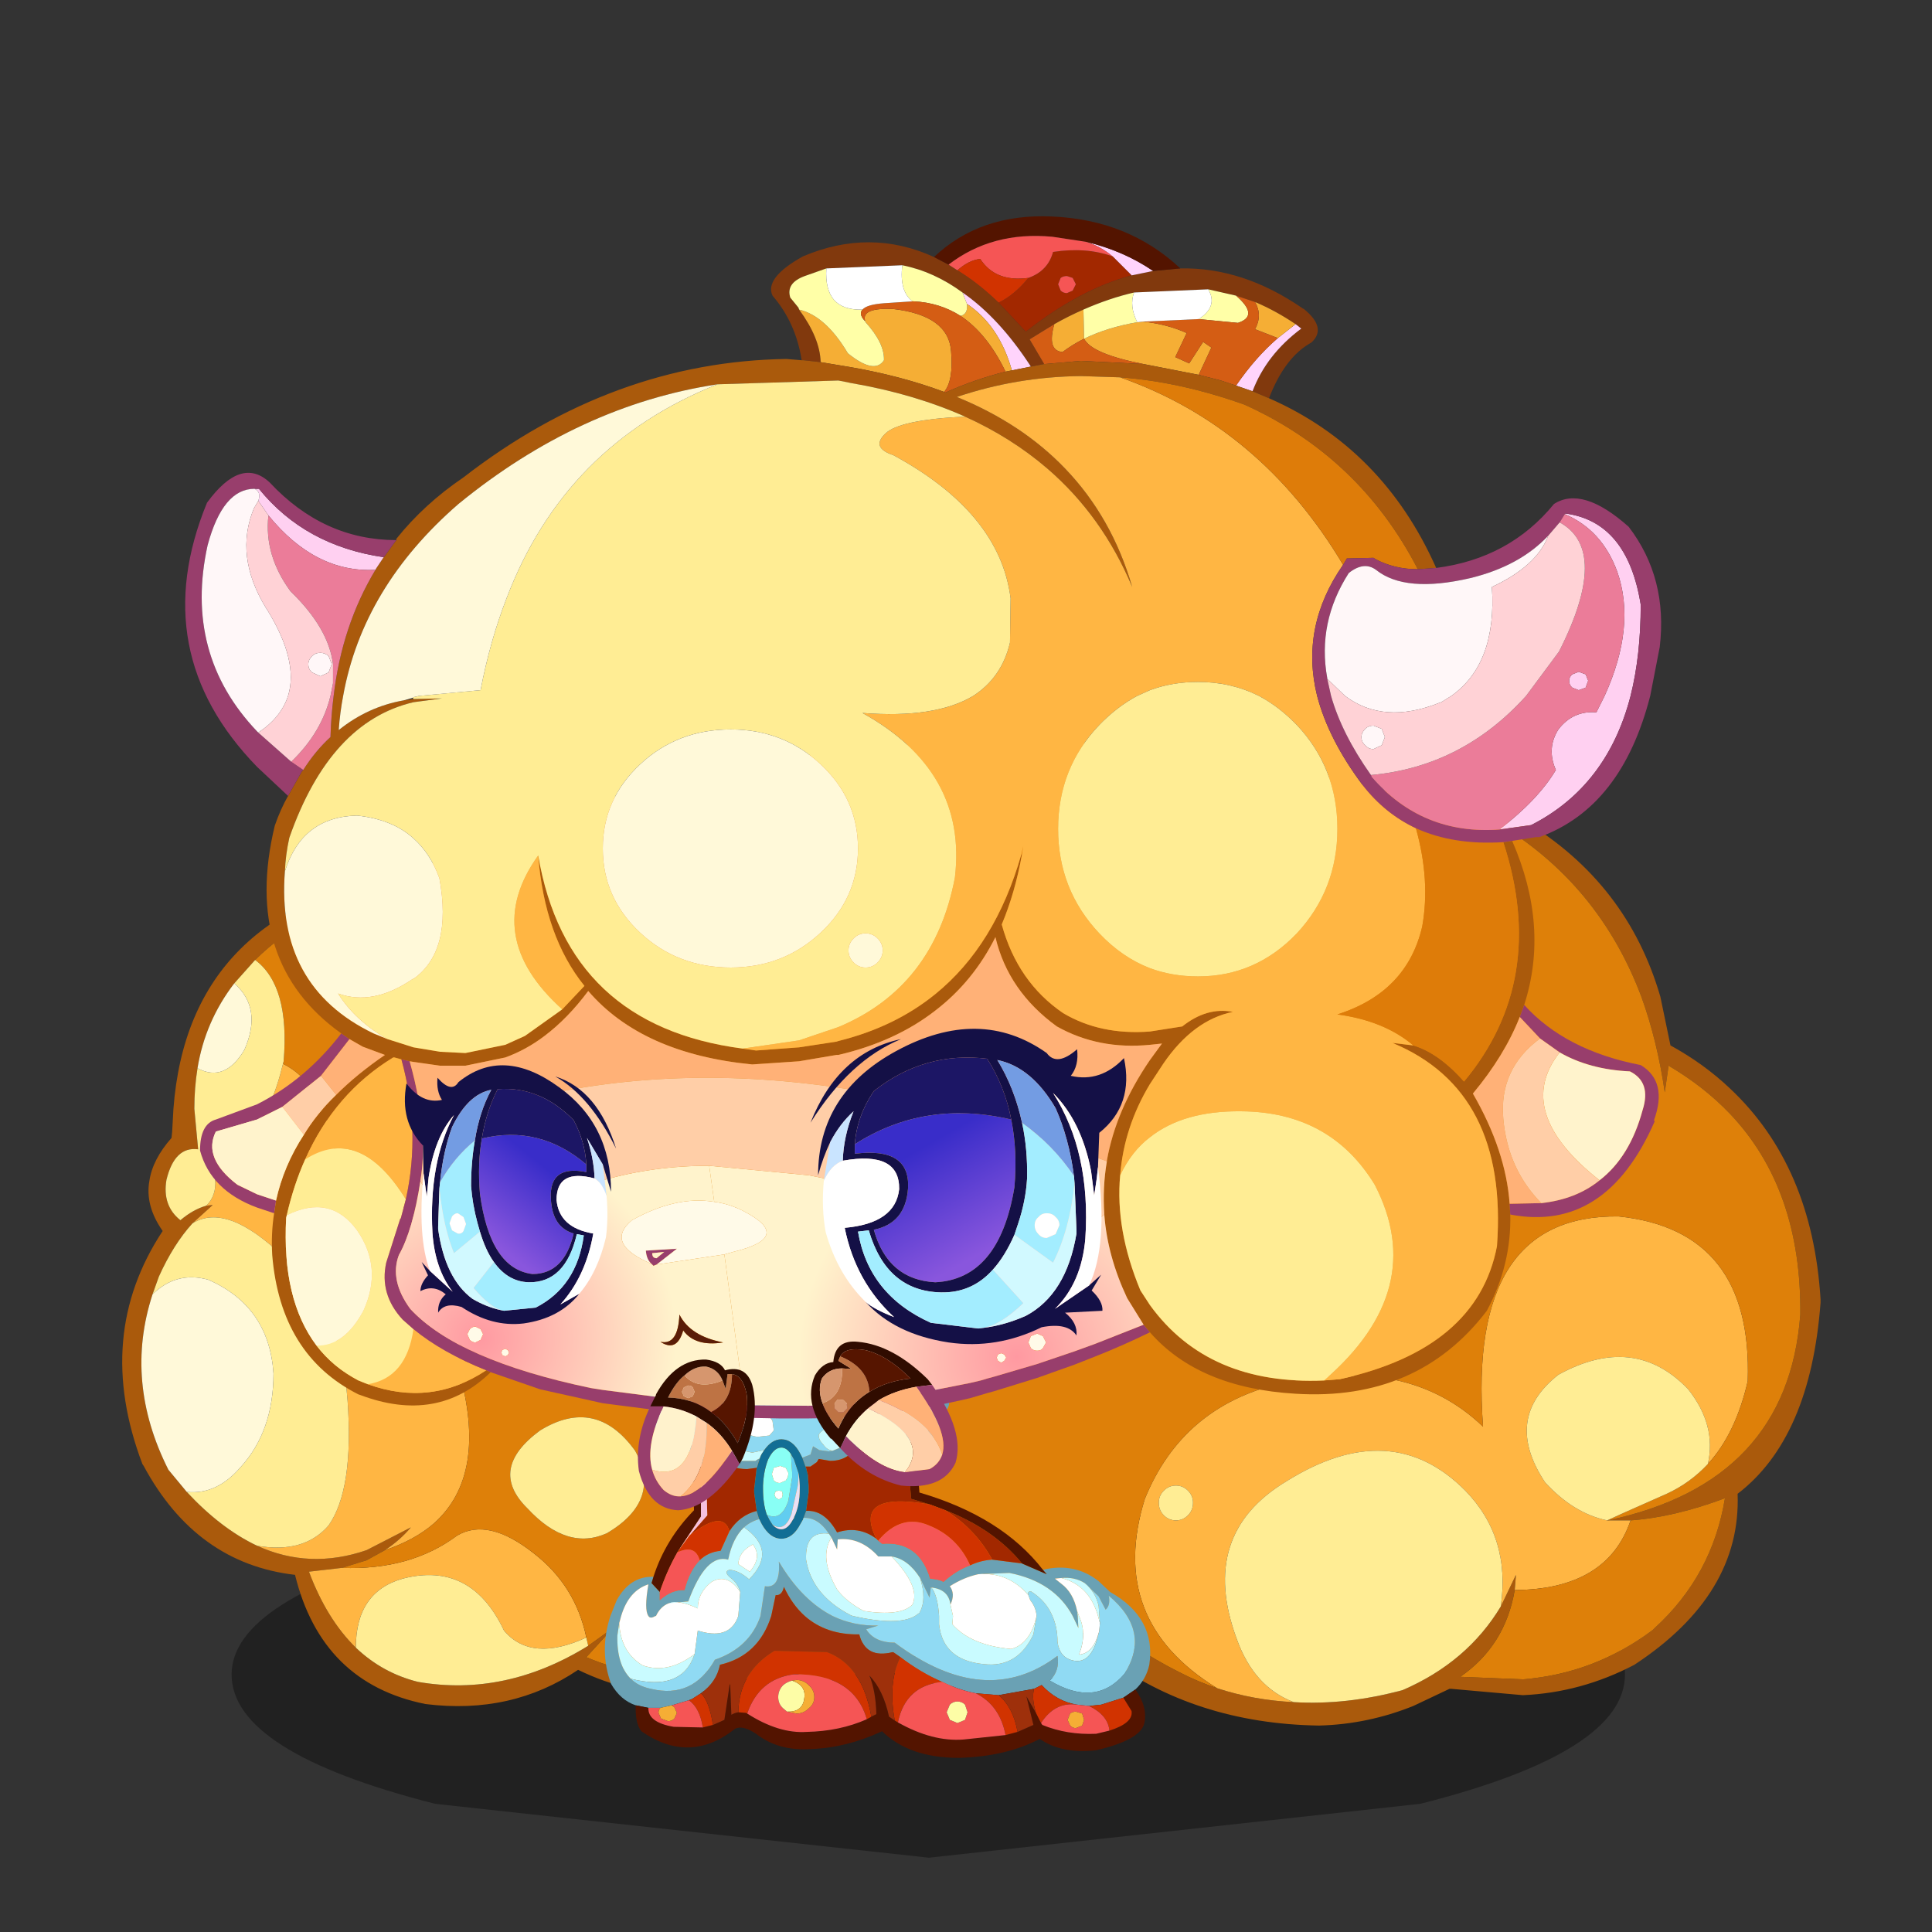 <svg xmlns:ffdec="https://www.free-decompiler.com/flash" xmlns:xlink="http://www.w3.org/1999/xlink" ffdec:objectType="frame" height="90" width="90" xmlns="http://www.w3.org/2000/svg"><rect width="100%" height="100%" fill="#333333" stroke="none"/><use ffdec:characterId="15" height="134.6" transform="translate(5.69 7.135) scale(.59)" width="134.1" xlink:href="#a"/><defs><g id="a" transform="translate(-9.65 -12.1)"><use ffdec:characterId="1" height="8.45" transform="matrix(1.879 0 0 3.404 18.292 117.92)" width="58.55" xlink:href="#b"/><use ffdec:characterId="3" height="77.7" transform="translate(9.65 58.55)" width="134.1" xlink:href="#c"/><use ffdec:characterId="5" height="30.15" transform="translate(47.75 108.65)" width="43.05" xlink:href="#d"/><use ffdec:characterId="10" height="94.9" transform="translate(14.65 17.1)" width="116.5" xlink:href="#e"/><use ffdec:characterId="12" height="11.9" transform="translate(50.35 107.35)" width="9.25" xlink:href="#f"/><use ffdec:characterId="14" height="11.4" transform="translate(64.05 105.95)" width="11.55" xlink:href="#g"/></g><g id="n" fill-rule="evenodd"><path d="M117.3 61.5q14.2-3 15.2-16.25.1-9.9-5.55-15.85-2.05-2.15-4.85-3.8l-.3 2.1q-.6-4.1-1.85-7.55-3.35-8.9-11.35-13.7l2.15-.15q8.1 4.9 10.7 13.85l.8 3.85q2.65 1.45 4.7 3.4 6.5 6.1 7.15 16.65v.25q-.8 10.7-6.55 15.1.3 7.95-8.15 13.5-4.2 2.2-8.8 2.4l-5.65-.5h-.15l-2.85 1.35q-3.6 1.45-7.45 1.55-9.8-.15-16.9-5.45l-.05-.05q-8.5 4.65-18.25.75-4.05 2.4-7.4-.2-7.75 4.5-15.9.55-5.25 3.55-12.05 2.7-8.2-1.65-10.3-10.2-7.8-.9-11.95-8.6l-.1-.15q-3.85-10.15 1.6-18.4-1.4-2-1.05-3.95.25-1.7 1.75-3.4l.05-.5.1-1.8q1.2-15.9 18.75-18.65l-.35.25q-7.8 2.55-11.95 6.65L8.85 19.1q-2.3 3-2.9 6.7-.25 1.55-.25 3.2l.3 3.2q-1.85-.25-2.5 2.4-.35 2.05 1.1 3.2 1-.85 2.05-1.15l.5-.05-1.6 1.45q-1.5 1.65-2.65 4.2l-.5 1.4Q.15 50.55 3.65 57.5l1.45 1.75q2.7 2.9 5.55 4.25 4.15 1.9 8.65.35l3.5-1.8q-.9 1.05-2.05 1.8l-1.45.8-1.95.6-2.6.3q1.4 3.75 3.7 6 2.1 2 4.9 2.7 6.9 1.2 13.45-2.85l1.95-1.4-2.1 2.3q7.8 3.35 16.45-1.5l-.4.85 5.65.15-.3-.75 2.2.5q10.8 3.65 17.05-2.35 2.3 2.35 6.2 4.3 1.45.75 2.95 1.25 2.9.95 6.05 1.1 4.15.25 8.6-.95 5.1-2.2 7.75-6.6l1.2-2.5-.1 1.2q-.75 4.4-4.3 6.85l4.95.2q5.65-.45 10.25-3.9L121 70q4.55-4.15 5.55-10.25-4 1.5-7.45 1.75h-1.8" fill="#aa5a0c"/><path d="M12.7 25.45q4.1 2.05 4.4 10.05v.05q11.25.6 9.4 13.8l.05.2q2.4 8.35-1.95 12.2-1.5 1.3-3.85 2.1 1.15-.75 2.05-1.8l-3.5 1.8q-4.5 1.55-8.65-.35 3.7.65 5.65-1.6 2-2.85 1.5-9.85-.5-7.05-5.05-11.35-4.5-4.35-7.2-2.65l1.6-1.45-.5.05q.8-.8.7-2.05-.15-1.25-.85-2.1 4.45.2 6.2-7.05m4.65 39.8q5.4.2 9.1-2.55 2.45-1.45 6.05 1.4 3.3 2.55 4.15 6.65-4.35 2-6.5-.55-2.6-5.5-8-4.1-3.7 1.05-3.7 5.45-2.3-2.25-3.7-6l2.6-.3m69.1 9.5q-8.7-5.35-5.7-14.95 2.95-7.25 10.65-9.1 10.1-2.3 16.05 3.4-1.25-16.75 10.7-16.6 10.6 1.1 10.2 13-.95 4.15-3.15 6.55.7-3.05-1.55-5.9Q119.4 46.7 113.4 50q-4.4 3.45-1.05 8.5 2.25 2.45 4.9 3h1.85q-1.85 5.45-9.15 5.5l.1-1.2-1.2 2.5q.8-5.45-2.8-9.15-5.85-5.9-14.1-.75-7 4.2-3.95 12.45 1.35 3.8 4.5 5-3.15-.15-6.05-1.1m-3.25-16q-.55 0-.95.4-.4.4-.4.95 0 .6.4 1t.95.4q.55 0 .95-.4.4-.4.4-1 0-.55-.4-.95-.4-.4-.95-.4" fill="#ffb643"/><path d="M108.6 6.45q8 4.8 11.35 13.7 1.25 3.45 1.85 7.55l.3-2.1q2.8 1.65 4.85 3.8 5.65 5.95 5.55 15.85-1 13.25-15.2 16.25h-.05q.4-.2 4.7-2.1 1.85-.85 3.25-2.35 2.2-2.4 3.15-6.55.4-11.9-10.2-13-11.95-.15-10.7 16.6-5.95-5.7-16.05-3.4-7.7 1.85-10.65 9.1-3 9.6 5.7 14.95-1.5-.5-2.95-1.25-3.9-1.95-6.2-4.3-6.25 6-17.05 2.35l-2.2-.5.3.75-5.65-.15.4-.85q-8.65 4.85-16.45 1.5l2.1-2.3-1.95 1.4-.15-.65q-.85-4.1-4.15-6.65-3.6-2.85-6.05-1.4-3.7 2.75-9.1 2.55l1.95-.6 1.45-.8q2.35-.8 3.85-2.1 4.35-3.85 1.95-12.2l-.05-.2q1.85-13.2-9.4-13.8v-.05q-.3-8-4.4-10.05l.05-.2q.5-5.95-2.25-8 4.15-4.1 11.95-6.65l.35-.25q40.8-18.55 85.8-3.9m10.5 55.05q3.45-.25 7.45-1.75-1 6.1-5.55 10.25l-.15.15q-4.6 3.45-10.25 3.9l-4.95-.2q3.55-2.45 4.3-6.85 7.3-.05 9.15-5.5M32 60.55q3.15 3.4 6.3 1.95 4.35-2.6 2.2-6.5-3.1-4.3-7.5-1.6-4.15 3.05-1 6.15" fill="#de8009"/><path d="M10.5 17.25q2.75 2.05 2.25 8l-.05.2q-1.75 7.25-6.2 7.05.7.85.85 2.1.1 1.25-.7 2.05-1.05.3-2.05 1.15-1.45-1.15-1.1-3.2.65-2.65 2.5-2.4L5.7 29q0-1.65.25-3.2 2.15 1.15 3.7-1.45 1.45-3.3-.8-5.25l1.65-1.85m26.15 53.5.15.65q-6.55 4.05-13.45 2.85-2.8-.7-4.9-2.7 0-4.4 3.7-5.45 5.4-1.4 8 4.1 2.15 2.55 6.5.55m88.55-13.7q-1.4 1.5-3.25 2.35-4.3 1.9-4.7 2.1-2.65-.55-4.9-3-3.35-5.05 1.05-8.5 6-3.3 10.25 1.15 2.25 2.85 1.55 5.9M108.85 68.3q-2.65 4.4-7.75 6.6-4.45 1.2-8.6.95-3.15-1.2-4.5-5-3.05-8.25 3.95-12.45 8.25-5.15 14.1.75 3.6 3.7 2.8 9.15M83.2 58.75q.55 0 .95.4.4.4.4.95 0 .6-.4 1t-.95.4q-.55 0-.95-.4-.4-.4-.4-1 0-.55.4-.95.4-.4.95-.4m-78.1.5q2.35.25 4.25-1.95 2.6-2.85 2.6-7.4-.35-5.3-5.15-7.4-2.5-.7-4.4 1.15l.5-1.4q1.15-2.55 2.65-4.2 2.7-1.7 7.2 2.65Q17.3 45 17.8 52.05q.5 7-1.5 9.85-1.95 2.25-5.65 1.6-2.85-1.35-5.55-4.25m26.9 1.3q-3.15-3.1 1-6.15 4.4-2.7 7.5 1.6 2.15 3.9-2.2 6.5-3.15 1.45-6.3-1.95" fill="#ffed94"/><path d="M8.85 19.1q2.25 1.95.8 5.25-1.55 2.6-3.7 1.45.6-3.7 2.9-6.7M2.4 43.65q1.9-1.85 4.4-1.15 4.8 2.1 5.15 7.4 0 4.55-2.6 7.4-1.9 2.2-4.25 1.95L3.65 57.5Q.15 50.55 2.4 43.65" fill="#fff9d9"/></g><g id="o" fill-rule="evenodd"><path d="M5.05 17.95q-.65.25-1 1H4q-.4.25-.55 0-.35-.5 0-2.5-1.55.5-2.15 2.5l-.15.55-.15 1q-.05 2.3 1.05 3.4.6.6 1.6.8 3.3.8 5.05-2.3 2.75-.95 3.6-3.45l.35-2.35q1.25.2 1.1-1.95 1.8 3.05 4.25 4.3 1.65.8 3.6.75l-.95.3q.65 1.05 2.25 1.05 7.15 5.35 12.85 1.05.2 1.15-.6 1.95 3.6 2.15 5.9-.55 2.1-3.35-1.25-6.15.15.75-.25 1.1L39 17.4l-1.1-1.05q-.8-.5-1.85-.4l-.5.05.5.4q.95.7 1.25 2.15l.05.4.05.95-.45-.95q-1.45-2.7-5-3.4l-2.45.1q-1.15.25-2.25.95.45.6.05 1.45-.15-1.2-1.5-1.35h-.05l-.1.8-.75-1.55q-.95-1.5-2.25-1.7H21.6q-1.4-1.55-3.2-1.35l-.05.8-.45-.95-.2-.3q-.85-1.3-2-1.25l.2-.55q1.45-.1 2.45 1.7 1.7-.55 3.1.5l.15.15.3.25Q24.8 13 25.7 16q.7.05 1.05.25 1-.9 2.1-1.3.85-.4 1.75-.45l2.35.3.1.05 1.85.8-.3-.35q2.5-.6 4.4.9l.9.85q3.65 2.05 3.1 5.75-.25 1.15-1.1 1.95l-.95.65-1.75.55-.95.1-.95-.1q-1.6-.25-2.8-1.55l-.6.3-2.8.5-1.8-.15q-1.3-.25-2.65-.9-1.65-.7-3.3-1.95l-.5-.35-.1-.05q-2.15.55-2.65-1.4-2.6.05-4.3-1.45-1-.9-1.65-2.3-.15.7-.65.65l-.35 1.65q-1 3.15-4.05 3.85-.25 1.35-1.5 2.25l-.7.45-.25.1-1.35.4-.9.2h-.95l-1-.2q-1.2-.4-1.95-1.7-.95-2.6-.05-5.35l.5-1.25q1.05-1.9 2.9-1.85l-.15.5.65.7v.65q.95-.85 1.95-.8.4-1.55 1.2-2.35.65-.65 1.65-.75l.7-1.55q.8-1.25 2.15-1.6l.2.65q-.7.2-1.2.65-.9.85-1.25 2.55Q8 14 6.6 17.8l-1.55.15M23.85.35l.85.05.4.1 1.55.5.15.1.35.35.05.65q0 .7-1.05 1.15.35.45.25.95l-.55.8-1.3.25-.75-.05-.75-.15-.3-.2-.1-.05q.1.6-.25.8l-1.1.3-.9-.05-.8-.2-.4.65q-.55.4-1.4.4l-.9-.15-.15.25-.5.35h-.4l-.2-.55-.05-.15.65-.25.2-.65.5.3.75.1.3-.05.6-.25.25-.6 1.05.25.5.05q2.1.1 1.85-1l1.75.3q1.2.05 1.5-.3.35-.4.2-.7l-.45-.55q1.05-.3 1.05-.95.05-.6-.7-1.05l-.25-.1L24.2.5l-.35-.15M5.9.3l-.25.05-1.1.75-.05.1q-.4.6-.4 1.25l.25 1.05.95.45-.25.7q0 .5.55.75l.8.2.55-.15.6.75q.45.4.85.4.6 0 1.2-.8.4.85 1.2.9h1.1q.2-.15.35-.2l-.2.65-.05.1-.75.1q-1.4 0-1.7-.8-.85.55-1.25.55H8l-.4-.15-.3-.2-.35-.3-.1-.15-.1-.35H6.3l-.7-.05-.6-.35q-.35-.25-.35-.65l.1-.55q-.7-.1-1-.5-.3-.5-.3-1.7 0-.6.35-1.05.4-.5 1.3-.75L5.9.3" fill="#6aa1b4"/><path d="m1.15 19.5.15-.55q.6-2 2.15-2.5-.35 2 0 2.5.15.25.55 0h.05q.35-.75 1-1 .8-.3 2.3.4 0-1.25 1.1-2.1 1.25-.7 2.25.8l-.15 1.9-.1.25q-.75 1.65-3.1.9l-.25 1.85q-2.1 1.6-4.1.9-1.75-1.05-1.85-3.35m16.75-6.75.45.95.05-.8q1.8-.2 3.2 1.35h1.05q2.3 2.4 1.65 3.8-.95.95-3.85.5-1.4-.75-2.1-1.7-1.45-2.5-.45-4.1m9.4 5.3q.4-.85-.05-1.45 1.1-.7 2.25-.95 2.35-.2 3.95 1.65l.15.4q.45.55.5 1.25-.5 2.2-2 2.6h-.05q-3.15-.3-4.6-1.95l.05-.65-.2-.9m10 .5q-.3-1.45-1.25-2.15l-.5-.4.5-.05q2.2.55 2.9 3l.15.55-.05.65-.05.15q-.45 1.6-1.55 1.7.65-1.65 0-3.05l-.15-.4M22.25 1.2l.35-.1h.7q.35.05.6.25l.4.35q0 .4-1.05.4t-1.05-.65l.05-.25m-14.3.35.25-.25.3-.2.3-.05.3.05.2.5-.35.45-.55.15-.35-.05-.15-.25v-.25l.05-.1m2.9 2.1.05-.15.25-.35L12.2 3q.8.05 1.05.55l.1.75-.35.4-.9.1q-.65-.05-.95-.4l-.3-.45v-.3m3.65 4v.1l-.05.25-.15.25-.45.2q-.3 0-.5-.2l-.15-.5.15-.5.5-.15.45.15.2.4M14 9.1l.05.25-.05.25-.25.15-.25-.15-.1-.25.1-.25.25-.05.25.05m-2.55 6.35-.9-.6q.05-1 1.15-1.55.75 1-.25 2.15" fill="#fff"/><path d="m5.05 17.95 1.55-.15Q8 14 9.75 14.5q.35-1.7 1.25-2.55 2.65 1.85.4 4.1-.8-.7-1.55-.75-.5.15.1.65.55.4.75 1.1-1-1.5-2.25-.8-1.1.85-1.1 2.1-1.5-.7-2.3-.4m12.65-5.5.2.3q-1 1.6.45 4.1.7.95 2.1 1.7 2.9.45 3.85-.5.65-1.4-1.65-3.8 1.3.2 2.25 1.7.55 1.7-.05 2.75l-.35.25q-1.4.8-4.9 0l-.15-.05q-3.1-1.6-3.55-4.4-.1-2.3 1.8-2.05m8.1 4.25q1.35.15 1.5 1.35l.2.9-.05.65q1.45 1.65 4.6 1.95h.05q1.5-.4 2-2.6l-.25 1.45q-1.25 2.65-3.9 2.35-3.25-.3-3.55-3.15v-.65q-.1-1.6-.6-2.25m3.7-1.05 2.45-.1q3.55.7 5 3.4l.45.95-.05-.95-.05-.4.15.4q.65 1.4 0 3.05 1.1-.1 1.55-1.7-.5 2.3-1.8 2.2-1.3-.15-1.45-1.55 0-1.1-.4-2-.5-1.2-1.7-1.95-.3 0-.2.3-1.6-1.85-3.95-1.65m6.55.3q1.05-.1 1.85.4.85.7 1.1 1.8l.1 1.35-.15-.55q-.7-2.45-2.9-3m-34 7.95Q.95 22.8 1 20.5l.15-1q.1 2.3 1.85 3.35 2 .7 4.1-.9-1 3-5.05 1.95M16.45.1l6.7.25h.7l.35.15 1.15.5.25.1q.75.45.7 1.05 0 .65-1.05.95l.45.55q.15.3-.2.7-.3.35-1.5.3l-1.75-.3q.25 1.1-1.85 1l-.5-.05-1.05-.25-.25.6-.6.25q-.45-.05-.75-.5-.35-.35-.35-.7 0-.3 1.05-.85-.45 0-.7-.35-.35-.3-.35-.75 0-.85 2.5-1.35l-2-.3q-.95-.4-.95-1m5.8 1.1-.05.25q0 .65 1.05.65t1.05-.4l-.4-.35q-.25-.2-.6-.25h-.7l-.35.1M7.5.2q-.5.15-.8.55l-.3.35-.15.55q-.1.55.15 1 .25.45.7.45v.05q-.65.3-.65.8-.1.45.25.55h.65l-.15.7.3.45.6.2 1-.2.8-.8q.05.6.55.95l1.2.25.95-.2-.2.3-.1.2-.05.15q-.15.05-.35.2h-1.1q-.8-.05-1.2-.9-.6.8-1.2.8-.4 0-.85-.4l-.6-.75-.55.15-.8-.2q-.55-.25-.55-.75l.25-.7-.95-.45-.25-1.05q0-.65.4-1.25l.05-.1 1.1-.75L5.9.3 7.5.2m3.95 15.25q1-1.15.25-2.15-1.1.55-1.15 1.55l.9.6" fill="#c9fbff"/><path d="m7.5.2 5.95-.2 2.95.05.05.05q0 .6.95 1l2 .3q-2.5.5-2.5 1.35 0 .45.35.75.25.35.7.35-1.05.55-1.05.85 0 .35.35.7.3.45.75.5l-.3.05-.75-.1-.5-.3-.2.65-.65.25-.15-.3Q14.85 5 13.95 5q-.75 0-1.35.85l-.95.2-1.2-.25q-.5-.35-.55-.95l-.8.8-1 .2-.6-.2-.3-.45.15-.7H6.7q-.35-.1-.25-.55 0-.5.65-.8V3.1q-.45 0-.7-.45-.25-.45-.15-1l.15-.55.3-.35q.3-.4.8-.55m.45 1.35-.05.1v.25l.15.25.35.05.55-.15.35-.45-.2-.5-.3-.05-.3.05-.3.2-.25.25m2.9 2.1v.3l.3.45q.3.35.95.4l.9-.1.35-.4-.1-.75Q13 3.05 12.2 3l-1.05.15-.25.35-.05.15" fill="#8ed9f2"/><path d="M12 10.65q-1.35.35-2.15 1.6-.5-1.75-3.15.35L8.1 11 8 7.1h.3q.4 0 1.25-.55.3.8 1.7.8l.75-.1-.2 1.7v.25l.2 1.45m20.95 4.15-2.35-.3q-1.35-2.45-3.7-3.9 3.85 1.5 6.05 4.2m-11.5-1.95q-1.4-1.05-3.1-.5-1-1.8-2.45-1.7l.2-1.45v-.55L16.05 8v-.15l-.05-.2-.1-.4-.05-.1h.4l.5-.35.15-.25.9.15q.85 0 1.4-.4l.4-.65.8.2.9.05 1.1-.3q.35-.2.25-.8l.1.05.3.2.75.15.4 4.5 1.5.45q-6.15-1.1-4.25 2.7" fill="#a22800"/><path d="m4.35 17.05-.65-.7.15-.5q.95-2.95 3.2-5.25l-.1-4.15.35.3.3.2v4.15l-1.85 2.8q-.85 1.5-1.4 3.15M2.45 26l1 .2q-.05 1.15 2 1.5l2.3.05.8-.2.9-.4.45-3 .1 2.6q.25-.15.55-.2l.6.05.1.05q2.5 1.6 4.7 1.45 2.6-.05 4.75-1l.35-.2.4-.2q-.05-1.85-.55-3.05 1.1 1.15 1.55 3.25l.45.3.25.15q2.75 1.55 5.2 1.35l3.3-.35.95-.25 1.25-.55-.55-2.25.75 1.3.4.8.1.15q1.95.8 4.25.7l1.05-.25q1.9-.6 1.75-1.55l-.65-1.05.95-.65q1 1.4.7 2.7-.35 1.3-3.8 2.1-2.75.3-4.45-.9-2.65 1.4-6.4 1.5-3.9 0-6.05-2.1-2.8 1.3-5.55 1.4-2.6.2-4.4-1.2-1.05-.7-1.65-.4-3.6 2.85-7.4.2-.5-.6-.45-2.05M34.6 15.3l.3.35-1.85-.8-.1-.05q-2.2-2.7-6.05-4.2l-1.2-.45-1.5-.45-.4-4.5.75.05.3 3.95q6.5 1.9 9.75 6.1" fill="#531400"/><path d="m14.5 7.65-.2-.4-.45-.15-.5.15-.15.5.15.5q.2.2.5.2l.45-.2.15-.25.05-.25v-.1m.2-1.5.1 1.5V8l-.3 1.85q-.55 1.65-1.7 1.1-.3-.85-.3-2.05v-.25q.05-1.15.4-2.05.45-.95 1.05-.95.4 0 .75.5M14 9.1l-.25-.05-.25.05-.1.25.1.25.25.15.25-.15.05-.25L14 9.1" fill="#89fff5"/><path d="M12.8 10.95q1.15.55 1.7-1.1L14.8 8v-.35l-.1-1.5.25.45.35 1.05V8l-.05.65-.5 2.25-.2.45q-.5.9-1.3.4l-.25-.4-.1-.2-.1-.2" fill="#61cdf0"/><path d="m12.2 11.3-.2-.65-.2-1.45v-.25l.2-1.7.05-.1.2-.65.05-.15.1-.2.2-.3Q13.2 5 13.95 5q.9 0 1.5 1.15l.15.3.05.15.2.55.05.1.1.4.05.2V8l.05.65v.55l-.2 1.45-.2.55-.05.15-.2.35q-.6 1.15-1.5 1.15T12.4 11.7l-.2-.4m.6-.35.1.2.1.2.25.4q.35.35.7.35.5 0 .9-.75l.1-.15v-.05q.45-.9.45-2.25v-.25L15.35 8l-.05-.35-.35-1.05-.25-.45q-.35-.5-.75-.5-.6 0-1.05.95-.35.9-.4 2.05v.25q0 1.2.3 2.05" fill="#126e95"/><path d="M13.25 11.75q.8.5 1.3-.4l.2-.45.5-2.25.05-.65v-.35l.05.35.05.65v.25q0 1.35-.45 2.25v.05l-.1.15q-.4.75-.9.75-.35 0-.7-.35" fill="#e9dff4"/><path d="M11 11.95q.5-.45 1.2-.65l.2.4q.65 1.15 1.55 1.15t1.5-1.15l.2-.35.05-.15q1.15-.05 2 1.25-1.9-.25-1.8 2.05.45 2.8 3.55 4.4l.15.05q3.5.8 4.9 0l.35-.25q.6-1.05.05-2.75l.75 1.55.1-.8h.05q.5.65.6 2.25v.65q.3 2.85 3.55 3.15 2.65.3 3.9-2.35l.25-1.45q-.05-.7-.5-1.25l-.15-.4q-.1-.3.2-.3 1.2.75 1.7 1.95.4.9.4 2 .15 1.4 1.45 1.55 1.3.1 1.8-2.2l.05-.15.05-.65-.1-1.35q-.25-1.1-1.1-1.8L39 17.4l.55 1.05q.4-.35.25-1.1 3.35 2.8 1.25 6.15-2.3 2.7-5.9.55.8-.8.6-1.95-5.7 4.3-12.85-1.05-1.6 0-2.25-1.05l.95-.3q-1.95.05-3.6-.75-2.45-1.25-4.25-4.3.15 2.15-1.1 1.95l-.35 2.35q-.85 2.5-3.6 3.45-1.75 3.1-5.05 2.3-1-.2-1.6-.8 4.05 1.05 5.05-1.95l.25-1.85q2.35.75 3.1-.9l.1-.25.15-1.9q-.2-.7-.75-1.1-.6-.5-.1-.65.75.05 1.55.75 2.25-2.25-.4-4.1" fill="#90daf3"/><path d="m8 7.1.1 3.9-1.4 1.6-.95 1.3 1.85-2.8V6.95l.4.15" fill="#f5c0df"/><path d="m9.85 12.25-.7 1.55q-1 .1-1.65.75-.35-1.25-1.7-.65h-.05l.95-1.3q2.65-2.1 3.15-.35M6.65 25.6l.25-.1.7-.45q.65.6.95 2.5l-.8.2q-.25-1.55-1.1-2.15m16.7-3.4q1.65 1.25 3.3 1.95-2.9.3-3.5 3.2l-.25-.15q-.55-3 .45-5m5.95 2.85 1.8.15q1.15.95 1.5 2.9l-.95.25q-.45-2.35-2.35-3.3m4.6-.35.6-.3q1.2 1.3 2.8 1.55-1.75-.25-2.85 1.45l-.4-.8q-.35-1.15-.15-1.9m4.35 1.35.95-.1 1.75-.55.65 1.05q.15.95-1.75 1.55-.1-1.2-1.6-1.95M30.6 14.5q-.9.05-1.75.45-1-2.25-3.25-3.15-2.2-.95-4 1.2l-.15-.15q-1.9-3.8 4.25-2.7l1.2.45q2.35 1.45 3.7 3.9m-9.55 12.4-.35.2q-1.05-3.6-5.75-3.55-2.75.35-3.7 3.1l-.1-.05-.6-.05q.05-3.15 2.85-4.85l4.15.1q2.8 1.05 3.5 5.1" fill="#d13300"/><path d="M7.5 14.55q-.8.8-1.2 2.35-1-.05-1.95.8v-.65q.55-1.65 1.4-3.15h.05q1.35-.6 1.7.65M3.45 26.2h.95q-.15.15-.15.4l.2.45.55.2q.3 0 .5-.2l.2-.45-.2-.45-.2-.15 1.35-.4q.85.6 1.1 2.15l-2.3-.05q-2.05-.35-2-1.5m23.2-2.05q1.35.65 2.65.9 1.9.95 2.35 3.3l-3.3.35q-2.45.2-5.2-1.35.6-2.9 3.5-3.2m10.65 1.8.95.1q1.5.75 1.6 1.95l-1.05.25q-2.3.1-4.25-.7l-.1-.15q1.1-1.7 2.85-1.45m-8.45-11q-1.1.4-2.1 1.3-.35-.2-1.05-.25-.9-3-3.8-2.75l-.3-.25q1.8-2.15 4-1.2 2.25.9 3.25 3.15M20.7 27.1q-2.15.95-4.75 1-2.2.15-4.7-1.45.95-2.75 3.7-3.1 4.7-.05 5.75 3.55m6.55-1.15-.25.6.25.6.6.25.6-.25.2-.6-.2-.6q-.25-.25-.6-.25t-.6.25m-12.85.55.75.15q.55 0 .95-.4.45-.35.45-.9t-.45-.95q-.4-.4-.95-.4l-.35.05q-.4.1-.7.35-.4.4-.4.95 0 .55.4.9l.3.25m22.35.15-.2.5.2.45q.2.2.45.2l.5-.2.15-.45-.15-.5-.5-.15q-.25 0-.45.15" fill="#f55555"/><path d="M7.6 25.05q1.25-.9 1.5-2.25 3.05-.7 4.05-3.85l.35-1.65q.5.05.65-.65.65 1.4 1.65 2.3 1.7 1.5 4.3 1.45.5 1.95 2.65 1.4l.1.05.5.35q-1 2-.45 5l-.45-.3q-.45-2.1-1.55-3.25.5 1.2.55 3.05l-.4.2q-.7-4.05-3.5-5.1l-4.15-.1q-2.8 1.7-2.85 4.85-.3.05-.55.2l-.1-2.6-.45 3-.9.4q-.3-1.9-.95-2.5m23.5.15 2.8-.5q-.2.75.15 1.9l-.75-1.3.55 2.25-1.25.55q-.35-1.95-1.5-2.9" fill="#9e300b"/><path d="M27.25 25.95q.25-.25.6-.25t.6.25l.2.6-.2.6-.6.25-.6-.25-.25-.6.25-.6m-12.85.55-.3-.25q-.4-.35-.4-.9t.4-.95q.3-.25.7-.35 1.15.4.95 1.45-.15 1.05-1.35 1" fill="#fdfda6"/><path d="m4.4 26.2.9-.2.2.15.2.45-.2.45q-.2.2-.5.2l-.55-.2-.2-.45q0-.25.15-.4m10.4-2.15.35-.05q.55 0 .95.4.45.4.45.95 0 .55-.45.9-.4.4-.95.4l-.75-.15q1.2.05 1.35-1 .2-1.05-.95-1.45m21.95 2.6q.2-.15.45-.15l.5.15.15.5-.15.45-.5.2q-.25 0-.45-.2l-.2-.45.2-.5" fill="#f5ae35"/></g><g id="e"><use ffdec:characterId="6" height="94.9" width="116.5" xlink:href="#h"/><use ffdec:characterId="8" height="24.9" transform="translate(17.3 64.15)" width="57" xlink:href="#i"/></g><g id="h" fill-rule="evenodd"><path d="M78.55 4.1Q83.5 4 88.2 7.25l.1.05q1.85 1.5.6 2.65-2.1 1.15-3.35 4.4l-1.3-.55q1.1-2.9 3.85-4.95l-.45-.35q-1.55-1.05-3.2-1.75l-1.5-.5-2.2-.5L74.9 6q-1.95.45-4 1.35-1.15.5-2.3 1.15l-1.95 1.2 1.15 1.95-1.05.2Q64.25 8 61.35 6 59.1 4.35 56.6 3.85l-6 .25-1.7.6q-1.5.55-1.15 1.7l.65.8.05.15q1.65 2.25 1.7 4.15l-1.35-.15h-.15q-.45-2.95-2.3-5.1-.65-1.4 2.4-3.1Q54.05.9 59.1 3.2l1.15.6.7.45q1.65 1 3.25 2.55l2.15 2.3q4.25-3.35 8.35-4.45l1.7-.35 2.15-.2" fill="#81390d"/><path d="m76.4 4.3-1.7.35-1.5-1.5q-.95-.8-2.1-1.15 2.95.7 5.3 2.3m9.85 5.3 1.4-1.1.45.35q-2.75 2.05-3.85 4.95l-1.3-.45q1.55-2.25 3.3-3.75m-19.5 2.25-1.5.3q-1-3.55-3.55-5.25l-.35-.9q2.9 2 5.4 5.85" fill="#ffd4fc"/><path d="m87.65 8.5-1.4 1.1-1.8-.7q.6-1.1 0-2.15 1.65.7 3.2 1.75m-19.05 0q1.15-.65 2.3-1.15l.05 2.3q1.85-.9 4.2-1.3l.45-.05q1.9.2 3.45.9l-.9 1.9 1.1.5 1.1-1.7.65.45-1 2.15-4.35-.85q-4.1-.8-4.7-2-.9.45-1.7 1.05-1.25-.1-.65-2.2m-3.35 3.65-.5.1q-1.45-3-3.55-4.4.6-.15.5-.95 2.55 1.7 3.55 5.25m-5.35 1.7q-3.35-1.25-7.35-1.95l-2.4-.4q-.05-1.9-1.7-4.15 2.1.5 3.85 3.45 2.1 1.7 2.85.55.05-1.35-1.45-3l-.05-.1V8.2q-.25-1 2.2-.9 4.4.5 4.6 3.35.2 2.3-.55 3.2" fill="#f5ae35"/><path d="M59.1 3.2Q62.75-.25 68.4 0q6.05.25 10.15 4.1l-2.15.2Q74.05 2.7 71.1 2l-2.65-.4q-4.75-.45-8.2 2.2l-1.15-.6" fill="#531400"/><path d="M74.7 4.65q-4.1 1.1-8.35 4.45L64.2 6.8q1.25-.6 2.35-1.95Q68.1 4.3 68.5 2.8q2.6-.4 4.7.35l1.5 1.5m-5.6.2-.2.5.2.5q.2.2.5.2l.45-.2.25-.5-.25-.5-.45-.15q-.3 0-.5.15" fill="#a22800"/><path d="m60.95 4.25-.7-.45q3.45-2.65 8.2-2.2l2.65.4q1.15.35 2.1 1.15-2.1-.75-4.7-.35-.4 1.5-1.95 2.05-2.6.35-3.8-1.5-.9.1-1.8.9m8.15.6q.2-.15.5-.15l.45.15.25.5-.25.5-.45.2q-.3 0-.5-.2l-.2-.5.2-.5" fill="#f55555"/><path d="M64.2 6.8q-1.6-1.55-3.25-2.55.9-.8 1.8-.9 1.2 1.85 3.8 1.5-1.1 1.35-2.35 1.95" fill="#d13300"/><path d="M70.9 7.35q2.05-.9 4-1.35-.4 1.05.25 2.35-2.35.4-4.2 1.3l-.05-2.3m9.85-1.6 2.2.5q1.85 1.6.15 2.15L80 8.1q1.55-1 .75-2.35M61.7 6.9q.1.8-.5.95-1.65-1.05-3.7-1.15h-.1q-1.05-.8-.8-2.85 2.5.5 4.75 2.15l.35.9m-13.25.45-.05-.15-.65-.8q-.35-1.15 1.15-1.7l1.7-.6q-.2 3.35 2.85 3.25-.3.35.15.85l.05.05.05.1q1.5 1.65 1.45 3-.75 1.15-2.85-.55-1.75-2.95-3.85-3.45" fill="#ffffa7"/><path d="M86.25 9.6q-1.75 1.5-3.3 3.75l-1.2-.4L80 12.5l1-2.15-.65-.45-1.1 1.7-1.1-.5.9-1.9q-1.55-.7-3.45-.9l4.4-.2 3.1.3q1.7-.55-.15-2.15l1.5.5q.6 1.05 0 2.15l1.8.7m-10.6 2.05-4.95-.25-2.85.25h-.05L66.65 9.7l1.95-1.2q-.6 2.1.65 2.2.8-.6 1.7-1.05.6 1.2 4.7 2m-10.9.6q-2.4.6-4.75 1.65l-.1-.05q.75-.9.55-3.2-.2-2.85-4.6-3.35-2.45-.1-2.2.9h-.05q-.45-.5-.15-.85.35-.4 1.7-.5l2.25-.15h.1q2.05.1 3.7 1.15 2.1 1.4 3.55 4.4" fill="#d45d14"/><path d="M85.55 14.35q9 3.95 13.2 13.4l-1.45.1q-4.6-8.9-13.7-13-5.05-1.8-9.8-2.15l-3.1-.1q-5.05.05-9.8 1.65 5.15 2.1 8.55 5.65 3.7 3.85 5.3 9.35-2.35-5.6-6.7-9.35-2.85-2.45-6.5-4.1-4.05-1.8-9-2.65l-1-.2-9.55.3Q31.1 14.9 21.55 22.7q-7.55 6.55-9.1 15.15-.25 1.3-.35 2.7 2.3-1.85 5.15-2.35l.75-.1 2.25-.05-2.25.3q-6.6 1.55-9.8 10.7-.3 1.35-.35 2.65-.7 9.1 7 12.8l1.1.45 2.05.65 2.1.35 2 .1 3.15-.65 1.55-.7 2.95-2.1 1.75-1.85q-3.15-3.9-3.65-10.3Q30.15 63.9 44 65.7l1.05.15 3.4-.25 2.95-.45.15-.05Q56 64 59.2 61.4q4.75-3.85 6.8-11.05h.05q-.55 3.05-1.6 5.55 1.25 4.55 4.85 7 2.95 1.75 6.85 1.45l2.55-.4q1.95-1.55 4-1.15-3.15.65-5.5 4.1l-1.05 1.6q-2.05 3.4-2.35 7.2-.4 4.3 1.6 9.1l.75 1.15q4.6 6.35 13.75 5.95l1.25-.1q10.85-2.4 12.4-10.5.9-12.25-8.25-16.05l1.65.2q2 .6 4 2.85 6.65-8 3.1-18.9h.05l.65-.1q2.95 6.75.95 12.95l-.35.95q-1.2 3.05-3.7 6.05 2.6 4.5 2.9 8.7v.1l.05.75q.1 3.95-1.85 7.6-5.45 7.15-15.1 6.55-7.65-.45-11.5-4.85l-.5-.6-1.3-2.1q-1.55-3.3-1.8-6.55v-.05q-.15-2.15.2-4.2v-.05q.7-4 3.4-7.95l.95-1.3-.95.1q-4.05.4-7.35-1.45-3.85-2.8-4.85-7.05-1.75 3.5-4.75 5.8-3.15 2.45-7.65 3.5h-.15l-2.95.5-3.7.25q-8.7-.85-12.95-5.8-1.6 2.15-3.45 3.55-1.45 1.1-3.1 1.7l-3.15.65h-2l-2.1-.3-.3-.05-.65-.15-.55-.15h-.1q-4.6 2.8-6.95 8.05-.9 2-1.45 4.4l-.05.2q-.35 6.45 2.4 10.1 1.3 1.7 3.3 2.75l.75.3q5 1.8 9.35-1.1l.35.15q-4.2 4.1-10.3 1.8l-.15-.05q-6.15-3.1-6.8-11-.1-1.7.15-3.3l.15-1q.6-2.75 2.2-5.2 1-1.65 2.5-3.1l.05-.05q1.65-1.65 3.85-3.15L14 65.55l-1.05-.6-.65-.45q-7.85-5.6-5.25-16.4.45-1.3 1.05-2.35l1.1-1.95.1-.1q.95-1.5 2.15-2.6.05-1.7.25-3.25.65-5.55 3.3-9.95l.05-.1.6-.9.05-.05.95-1.3v-.1q2.2-2.75 5.3-4.85 11.8-9.15 25.5-9.35l1.2.1h.15l1.35.15 2.4.4q4 .7 7.35 1.95l.1.05q2.35-1.05 4.75-1.65l.5-.1 1.5-.3 1.05-.2h.05l2.85-.25 4.95.25 4.35.85 1.75.45 1.2.4 1.3.45 1.3.55" fill="#aa5a0c"/><path d="M61.55 15.8q3.65 1.65 6.5 4.1 4.35 3.75 6.7 9.35-1.6-5.5-5.3-9.35-3.4-3.55-8.55-5.65 4.75-1.6 9.8-1.65l3.1.1q11.1 3.9 17.6 14.8-3.4 4.9-2.05 10.35.9 3.45 3.6 7.05 1.75 2.25 4.2 3.4 1.15 4.1.5 7.75-1.2 5.2-6.7 6.95 3.7.5 6 2.45l-1.65-.2q9.15 3.8 8.25 16.05-1.55 8.1-12.4 10.5l-1.25.1q8.3-7.15 4-15.45-3.5-5.75-10.55-5.8-4.55-.05-7.2 2.05-1.45 1.1-2.35 3 .3-3.8 2.35-7.2l1.05-1.6q2.35-3.45 5.5-4.1-2.05-.4-4 1.15l-2.55.4q-3.9.3-6.85-1.45-3.6-2.45-4.85-7 1.05-2.5 1.6-5.55l.1-.65-.15.65q-2.05 7.2-6.8 11.05-3.2 2.6-7.65 3.7l-.15.05-2.95.45-3.4.25L44 65.7l4.45-.65 3.1-1.05q7.55-3.15 9.2-11.8 1-8.4-7.3-13 5.75.45 8.75-1.35 2.25-1.45 2.9-4.2l.05-3.5q-.85-6.75-9.25-11.3-1.8-.6-.65-1.7 1.1-1.1 6.3-1.35m10.6 24.35q-3.25 3.4-3.25 8.2 0 4.8 3.25 8.25 1.8 1.9 4 2.75 1.75.65 3.8.65 4.55 0 7.8-3.4 3.2-3.45 3.2-8.25t-3.2-8.2q-1.4-1.45-3-2.3-2.2-1.1-4.8-1.1-2.05 0-3.8.65l-1 .45q-1.6.85-3 2.3M29.75 62.6q-6.45-5.8-1.9-12.15.5 6.4 3.65 10.3l-1.75 1.85M9.45 74.45q2.35-5.25 6.95-8.05h.1l.55.15q1.55 5.65.35 11.05-3.65-5.9-7.95-3.15M18 87.85q2.25 1.85 5.75 3.25-4.35 2.9-9.35 1.1 3.05-.5 3.6-4.35" fill="#ffb643"/><path d="m74.9 6 5.85-.25q.8 1.35-.75 2.35l-4.4.2-.45.05Q74.5 7.05 74.9 6M56.6 3.85q-.25 2.05.8 2.85l-2.25.15q-1.35.1-1.7.5-3.05.1-2.85-3.25l6-.25" fill="#fff"/><path d="M96.95 65.45q-2.3-1.95-6-2.45 5.5-1.75 6.7-6.95.65-3.65-.5-7.75 2.95 1.35 6.9 1.1 3.55 10.9-3.1 18.9-2-2.25-4-2.85M91.4 27.5q-6.5-10.9-17.6-14.8 4.75.35 9.8 2.15 9.1 4.1 13.7 13-1.85 0-3.35-.8l-.15-.1-2.1.05-.3.5" fill="#de7c09"/><path d="M61.55 15.8q-5.2.25-6.3 1.35-1.15 1.1.65 1.7 8.4 4.55 9.25 11.3l-.05 3.5q-.65 2.75-2.9 4.2-3 1.8-8.75 1.35 8.3 4.6 7.3 13-1.65 8.65-9.2 11.8l-3.1 1.05-4.45.65q-13.85-1.8-16.15-15.25-4.55 6.35 1.9 12.15l-2.95 2.1-1.55.7-3.15.65-2-.1-2.1-.35-2.05-.65q-2.55-1.45-3.9-3.6 2.75 1 5.9-1.15H18q3.1-2.2 2.05-7.95-.7-1.95-2.05-3.15-1.65-1.5-4.45-1.8-4.35.1-5.7 4.4.05-1.3.35-2.65 3.2-9.15 9.8-10.7l2.25-.3-2.25.05-.05-.1.05-.05.45-.1 4.85-.45q.75-3.9 2.05-7.25 4.6-12.1 16.65-16.9l9.55-.3 1 .2q4.95.85 9 2.65M73.8 75.7q.9-1.9 2.35-3 2.65-2.1 7.2-2.05 7.05.05 10.55 5.8 4.3 8.3-4 15.45-9.15.4-13.75-5.95l-.75-1.15q-2-4.8-1.6-9.1m-1.65-35.55q1.4-1.45 3-2.3l1-.45q1.75-.65 3.8-.65 2.6 0 4.8 1.1 1.6.85 3 2.3 3.2 3.4 3.2 8.2 0 4.8-3.2 8.25-3.25 3.4-7.8 3.4-2.05 0-3.8-.65-2.2-.85-4-2.75-3.25-3.45-3.25-8.25t3.25-8.2m-44.3 10.3v-.05.05m26.8 8.45q.4-.4.4-.95 0-.55-.4-.95-.4-.4-.95-.4-.55 0-.95.4-.4.4-.4.95 0 .55.4.95.4.4.95.4.55 0 .95-.4m-11.6-18.4q-4.2 0-7.15 2.75t-2.95 6.65q0 3.9 2.95 6.65 2.95 2.75 7.15 2.75 4.15 0 7.1-2.75 2.95-2.75 2.95-6.65 0-3.9-2.95-6.65-2.95-2.75-7.1-2.75M17.4 77.6l-.4 1.5-.05.05-1.1 3.45q-.55 2.5 1.3 4.5l.85.75q-.55 3.85-3.6 4.35l-.75-.3q-2-1.05-3.3-2.75 2.2.05 3.7-2.75 1.55-3.4-.5-6.35-2.1-2.9-5.55-1.2.55-2.4 1.45-4.4 4.3-2.75 7.95 3.15" fill="#ffed94"/><path d="m108.9 23.5.05-.05q4.9.65 5.95 7.2 0 4-.8 7.2-1.85 7.15-7.85 10.2l-2.5.35q3.05-2.35 4.45-4.7-.75-1.7.2-3.2 1.15-1.5 3-1.35l.65-1.3q2.5-5.5 1-9.8-1.2-3.3-4.15-4.55m.35 13.15q0-.3.25-.5l.5-.2.55.2.2.5-.2.55-.55.2-.5-.2q-.25-.2-.25-.55M6.55 23.6l-.8-1.15q.25-.7-.3-.95h.35q3.65 4.5 9.85 5.4l-.6.9-.05.1q-4.75.25-8.45-4.3" fill="#ffd0f1"/><path d="M98.75 27.75q5.8-.75 9.3-5.05 2.25-1.45 5.9 1.8 3.1 4.05 2.45 9.5l-.75 3.85q-2.25 8.8-8.75 11.15h-.25l-1.9.3-.65.1h-.05q-3.95.25-6.9-1.1-2.45-1.15-4.2-3.4-2.7-3.6-3.6-7.05Q88 32.4 91.4 27.5l.3-.5 2.1-.05.15.1q1.5.8 3.35.8l1.45-.1m6.95 34.5q3.25 3.6 9.2 4.75 2.15 1.3 1.05 4.35l.05.1q-3.85 8.8-11.4 7.35l-.05-.75v-.1l2.5-.05q2.75-.3 4.6-1.8 2.4-1.85 3.4-5.55.7-2.2-1-3.05-3.2-.15-5.55-1.5l-1.55-1.1-1.6-1.7.35-.95M76.15 88.1Q74 89.15 71.85 90l-1.65.65-2.95 1.05-3.4 1.05-.55.15-.5.15-.85.25q-6.55 1.55-12.75 1.6h-2.35l-2.55-.05-3.35-.15h-.25l-7.75-1L28 92.6l-3.9-1.35-.35-.15q-3.5-1.4-5.75-3.25l-.85-.75q-1.85-2-1.3-4.5l1.1-3.45.05-.05.4-1.5q1.2-5.4-.35-11.05l.65.15q.85 3 1 5.6v.05q.15 2-.15 3.75v.05q-.6 3.9-1.7 5.85-.75 2 .9 4.25Q21.5 90.3 32 92.5l.95.15 7.75 1h.25l3.2.2 5.05.05 4.65-.2 8.1-1.6.85-.2.5-.15.55-.15 3.4-1 2.95-1 1.65-.6 3.8-1.5.5.6M7 78.7l-1.35-.45Q2 76.9 1.15 73.75q0-2.1 1.25-2.45l3.25-1.2q3.85-1.95 6.65-5.6l.65.45-2.25 2.9-3.05 2.45-2 1-3.25.95q-1.05 2.1 1.7 4.2l1.55.75 1.5.5-.15 1m1.1-32.95-2.45-2.3Q-3.15 34.4 1.7 22.6q2.7-3.7 4.95-1.6 4.25 4.55 10 4.55l-.95 1.3-.05.05q-6.2-.9-9.85-5.4h-.35q-2.5 0-3.7 4.45-1.9 8.6 3.9 14.7l.1.1 2.6 2.3.95.65-.1.1-1.1 1.95m100.4-21.6-.9 1.05q-2.25 2.4-6.15 3.35-5.15 1.2-7.45-.65-.95-.7-2.15.25-2.5 3.9-1.7 8.3v.05l.3 1.35q.85 3 3.15 6.25l.05.15q4 4.6 10.1 4.15l2.5-.35q6-3.05 7.85-10.2.8-3.2.8-7.2-1.05-6.55-5.95-7.2l-.05.05-.4.65M36.8 82.7q-.4-.35-.45-1.05l2.45-.15-1.6 1.25-.25.1-.15-.15m1-.95-.95.1q0 .4.35.4l.6-.5" fill="#983e6c"/><path d="m108.5 24.15.4-.65q2.95 1.25 4.15 4.55 1.5 4.3-1 9.8l-.65 1.3q-1.85-.15-3 1.35-.95 1.5-.2 3.2-1.4 2.35-4.45 4.7-6.1.45-10.1-4.15l-.05-.15q7.2-.65 12.25-6.25l2.6-3.5q4.05-8 .05-10.2m.75 12.5q0 .35.25.55l.5.2.55-.2.2-.55-.2-.5-.55-.2-.5.2q-.25.2-.25.5m-100.9 6.4q2.4-2.3 3.1-5.2l.2-1v-1.5Q11.3 32.5 8.3 29.6q-2.1-2.85-1.75-6 3.7 4.55 8.45 4.3-2.65 4.4-3.3 9.95-.2 1.55-.25 3.25-1.2 1.1-2.15 2.6l-.95-.65" fill="#eb7c99"/><path d="M90.15 36.5v-.05q-.8-4.4 1.7-8.3 1.2-.95 2.15-.25 2.3 1.85 7.45.65 3.9-.95 6.15-3.35-.9 2.4-4.45 4.05.4 6.05-3.2 8.6l-.8.5-.15.05q-4.4 1.75-7.45-.55l-1.4-1.35m4.55 4.6-.25.65-.65.3q-.4 0-.65-.3-.3-.25-.3-.65 0-.35.3-.65.25-.25.65-.25l.65.25.25.65M5.75 22.45l-.35.6q-1.55 3.75.95 7.85l.1.15q2.5 4.05 1.65 6.8-.55 1.7-2.35 2.9l-.1-.1q-5.8-6.1-3.9-14.7 1.2-4.45 3.7-4.45.55.25.3.95M10 34.7q.25-.25.65-.25.35 0 .65.25l.25.65-.25.65-.65.3L10 36q-.3-.25-.3-.65 0-.35.3-.65" fill="#fff7f8"/><path d="m107.6 25.2.9-1.05q4 2.2-.05 10.2l-2.6 3.5q-5.05 5.6-12.25 6.25-2.3-3.25-3.15-6.25l-.3-1.35 1.4 1.35q3.05 2.3 7.45.55l.15-.05.8-.5q3.6-2.55 3.2-8.6 3.55-1.65 4.45-4.05M94.7 41.1l-.25-.65-.65-.25q-.4 0-.65.25-.3.3-.3.65 0 .4.3.65.25.3.65.3l.65-.3.25-.65m-88.95-.35q1.8-1.2 2.35-2.9.85-2.75-1.65-6.8l-.1-.15q-2.5-4.1-.95-7.85l.35-.6.8 1.15q-.35 3.15 1.75 6 3 2.9 3.35 5.75v1.5l-.2 1q-.7 2.9-3.1 5.2l-2.6-2.3M10 34.7q-.3.3-.3.65 0 .4.3.65l.65.3.65-.3.25-.65-.25-.65q-.3-.25-.65-.25-.4 0-.65.25" fill="#ffd2d6"/><path d="m17.95 38-.7.2q-2.85.5-5.15 2.35.1-1.4.35-2.7 1.55-8.6 9.1-15.15Q31.1 14.9 42 13.25q-12.05 4.8-16.65 16.9-1.3 3.35-2.05 7.25l-4.85.45-.45.1-.05.05M7.85 51.7q1.35-4.3 5.7-4.4 2.8.3 4.45 1.8 1.35 1.2 2.05 3.15Q21.1 58 18 60.2h-.05q-3.15 2.15-5.9 1.15 1.35 2.15 3.9 3.6l-1.1-.45q-7.7-3.7-7-12.8m35.2-11.2q4.15 0 7.1 2.75Q53.1 46 53.1 49.9q0 3.9-2.95 6.65-2.95 2.75-7.1 2.75-4.2 0-7.15-2.75t-2.95-6.65q0-3.9 2.95-6.65 2.95-2.75 7.15-2.75m11.6 18.4q-.4.4-.95.4-.55 0-.95-.4-.4-.4-.4-.95 0-.55.4-.95.4-.4.95-.4.55 0 .95.4.4.4.4.95 0 .55-.4.95M8 78.85q3.45-1.7 5.55 1.2 2.05 2.95.5 6.35-1.5 2.8-3.7 2.75-2.75-3.65-2.4-10.1l.05-.2" fill="#fff9d9"/><path d="m17.7 66.7.3.05 2.1.3h2l3.15-.65q1.65-.6 3.1-1.7 1.85-1.4 3.45-3.55 4.25 4.95 12.95 5.8l3.7-.25 2.95-.5h.15q4.5-1.05 7.65-3.5 3-2.3 4.75-5.8 1 4.25 4.85 7.05 3.3 1.85 7.35 1.45l.95-.1-.95 1.3q-2.7 3.95-3.4 7.95v.05Q42.2 62.65 18.7 72.35v-.05q-.15-2.6-1-5.6m-4.75-1.75 1.05.6 1.75.65q-2.2 1.5-3.85 3.15l-1.2-1.5 2.25-2.9m94.1 12.95-2.5.05q-.3-4.2-2.9-8.7 2.5-3 3.7-6.05l1.6 1.7q-3.25 2.4-2.9 6.35.35 3.95 3 6.65" fill="#ffb177"/><path d="M41.75 77.8q1.2.15 2.35.75 3.95 2.05-.85 3.2l-.7.2-5.35.8 1.6-1.25-2.45.15q.05.7.45 1.05-3.75-1.6-1.55-3.45 3.5-1.95 6.5-1.45M23.5 88.25l-.2.45-.4.2q-.25 0-.45-.2l-.2-.45.2-.4q.2-.2.45-.2l.4.2.2.4m2.05 1.45-.1.2-.2.1-.25-.1-.05-.2.05-.2.25-.1.2.1.1.2m42.15-1.3.25.5-.25.45q-.15.2-.45.2-.3 0-.5-.2l-.2-.45.2-.5.5-.2.45.2m-3.05 1.95-.25.15-.25-.15-.1-.25.1-.25.25-.1.25.1.15.25-.15.25" fill="#fffae8"/><path d="M72.55 78.8v.05q.25 3.25 1.8 6.55l1.3 2.1-3.8 1.5-1.65.6-2.95 1-3.4 1-.55.15-.5.15-.85.2-8.1 1.6-4.65.2-5.05-.05-1.6-11.9.7-.2q4.8-1.15.85-3.2-1.15-.6-2.35-.75l-.4-2.85 7.85.75q4.55.85 9.55 2.65 9.6 3.9 13.8.45m-7.9 11.55.15-.25-.15-.25-.25-.1-.25.1-.1.25.1.25.25.15.25-.15m3.05-1.95-.45-.2-.5.2-.2.5.2.45q.2.2.5.2t.45-.2l.25-.45-.25-.5" fill="url(#j)"/><path d="m37.8 81.75-.6.5q-.35 0-.35-.4l.95-.1M9.35 72.5q-1.6 2.45-2.2 5.2l-1.5-.5-1.55-.75q-2.75-2.1-1.7-4.2l3.25-.95 2-1 1.7 2.2M108.5 66q2.35 1.35 5.55 1.5 1.7.85 1 3.05-1 3.7-3.4 5.55-6.85-5.4-3.15-10.1" fill="#fff3cc"/><path d="M41.75 77.8q-3-.5-6.5 1.45-2.2 1.85 1.55 3.45l.15.15.25-.1 5.35-.8 1.6 11.9-3.2-.2h-.25l-7.75-1-.95-.15q-10.5-2.2-14.25-6.25Q16.1 84 16.85 82q1.1-1.95 1.7-5.85 1.85 3.9 13.35.25l1.05-.3q4-1.15 8.4-1.15l.4 2.85m-16.2 11.9-.1-.2-.2-.1-.25.1-.05.2.05.2.25.1.2-.1.1-.2m-2.05-1.45-.2-.4-.4-.2q-.25 0-.45.2l-.2.4.2.45q.2.2.45.2l.4-.2.2-.45m15.8-.3q.95 1.3 3.15.95-2.6-.5-3.45-2.2-.1 2.45-1.5 2.15 1.3.85 1.8-.9" fill="url(#k)"/><path d="M72.75 74.6q-.35 2.05-.2 4.2-4.2 3.45-13.8-.45-5-1.8-9.55-2.65l-7.85-.75q-4.4 0-8.4 1.15l-1.05.3q-11.5 3.65-13.35-.25v-.05q.3-1.75.15-3.75 23.5-9.7 54.05 2.25M11.9 69.35l-.05.05q-1.5 1.45-2.5 3.1l-1.7-2.2 3.05-2.45 1.2 1.5m99.75 6.75q-1.85 1.5-4.6 1.8-2.65-2.7-3-6.65-.35-3.95 2.9-6.35l1.55 1.1q-3.7 4.7 3.15 10.1" fill="#ffcea7"/><path d="M39.3 87.95q-.5 1.75-1.8.9 1.4.3 1.5-2.15.85 1.7 3.45 2.2-2.2.35-3.15-.95" fill="#5a1d08"/></g><g id="p" fill-rule="evenodd"><path d="M6.1 8.65q-.35 2-.15 4.35.8 5.95 4.15 6.35 2.5 0 3.25-3.2-1.7-.5-1.8-2.75-.15-2.7 2.8-2.1v-.6q-3.7-3.15-8.25-2.05" fill="url(#l)"/><path d="M15 11.8q-.05-1.55-.6-3.2l1.25 2.1.65 2.15q0-5.3-4.1-8.25-4.45-3.25-7.95-.4-.55.9-1.65-.35-.1 1.05.35 1.75-1.55.35-2.8-1.3-.55 3 1.3 4.9l.05 2.2.1.75.15 1.1.15-1.55q.5-3.2 2-4.9-2 3.75-1.7 9.3.2 2.85 1.6 4.65L2 19.1l-.65-.7.5 1.05q-.6.65-.6 1.25 1.05-.55 2 .25-.65.55-.6 1.45.5-.85 1.85-.45 2.4 1.6 4.9 1.3 2.85-.4 4.4-2.35l-1.5.85q2-2.2 2.6-5.6-2.7-.45-2.9-2.65 0-2.5 3-1.7m-.65-1.1v.6q-2.95-.6-2.8 2.1.1 2.25 1.8 2.75-.75 3.2-3.25 3.2-3.35-.4-4.15-6.35-.2-2.35.15-4.35.35-2.15 1.25-3.9 3.35-.25 6 2.45.9 1.7 1 3.5m-7.3 7.7q1.1 1.55 2.75 1.6 2.9.05 3.8-3.8l.55.1q-.55 4.05-3.8 5.7l-2.5.25-.25-.05q-1.15-.25-2.25-.9-2.15-1.6-2.7-5.5v-.2l.1-3 .05-.5q.25-2.45.95-4.35Q5 5.15 6.85 4.8q-.95 1.75-1.3 4-.3 1.7-.3 3.6.1 1.4.5 2.9l.2.7q.45 1.5 1.1 2.4m9.65-8.95q-1.45-4.65-4.8-5.7 2.75 1.55 4.8 5.7" fill="#141046"/><path d="M15.65 10.7 14.4 8.6q.55 1.65.6 3.2.6.35.95 1.4l-.3-2.5" fill="#c9e4ff"/><path d="m7.6 22.2.25.05 2.5-.25q3.25-1.65 3.8-5.7l-.55-.1q-.9 3.85-3.8 3.8-1.65-.05-2.75-1.6l-1.6 2.05Q6.7 21.9 7.6 22.2M5.95 16l-.2-.7q-.4-1.5-.5-2.9 0-1.9.3-3.6-1.65 1.35-2.75 3.3l-.05.5q.3 3 1.15 5.1L5.95 16m-2.2-1.2q.2-.25.45-.25l.45.3.2.55-.2.55q-.15.25-.45.2l-.45-.25-.2-.55.2-.55" fill="#a3edff"/><path d="M15 11.8q-3-.8-3 1.7.2 2.2 2.9 2.65-.6 3.4-2.6 5.6l1.5-.85q1.45-1.7 2.1-4.45.2-1.55.05-3.25-.35-1.05-.95-1.4M2 19.1l1.8 1.65q-1.4-1.8-1.6-4.65-.3-5.55 1.7-9.3-1.5 1.7-2 4.9l-.15 1.55-.15-1.1-.1-.75q-.5 5.05.5 7.7m1.75-4.3-.2.55.2.55.45.25q.3.05.45-.2l.2-.55-.2-.55-.45-.3q-.25 0-.45.25" fill="#fff"/><path d="M6.1 8.65q4.55-1.1 8.25 2.05-.1-1.8-1-3.5-2.65-2.7-6-2.45-.9 1.75-1.25 3.9" fill="#1c1665"/><path d="M5.55 8.8q.35-2.25 1.3-4-1.85.35-3.1 2.95-.7 1.9-.95 4.35 1.1-1.95 2.75-3.3" fill="#739ce3"/><path d="M7.6 22.2q-.9-.3-2.15-1.75l1.6-2.05q-.65-.9-1.1-2.4L3.9 17.7q-.85-2.1-1.15-5.1l-.1 3v.2q.55 3.9 2.7 5.5 1.1.65 2.25.9" fill="#d1f9ff"/><path d="M47.9 7.15q.5 2.5.25 5.35-1.2 7.25-6.25 7.5-3.75-.2-4.85-4.15 2.5-.5 2.7-3.25.2-3.3-4.2-2.75V9.1Q41.1 5.55 47.9 7.15" fill="url(#m)"/><path d="M35.55 9.1v.75q4.4-.55 4.2 2.75-.2 2.75-2.7 3.25 1.1 3.95 4.85 4.15 5.05-.25 6.25-7.5.25-2.85-.25-5.35-.5-2.6-1.9-4.8-4.95-.6-8.95 2.55-1.35 2-1.5 4.2m-.95 1.3q.05-1.9.85-3.9-1.1 1-1.85 2.45-.55 1.15-.95 2.6 0-6.45 6.15-9.8 6.6-3.6 11.9.15.8 1.1 2.4-.3.15 1.3-.5 2.1 2.35.55 4.2-1.4.8 3.7-1.95 5.9l-.1 2.7-.1.9-.2 1.35-.25-1.95q-.75-3.9-3-6.15 3 4.7 2.55 11.5-.3 3.5-2.4 5.55l2.7-1.85.95-.85-.75 1.25q.9.85.85 1.6l-2.95.15q1 .8.9 1.8-.7-1.05-2.75-.65-3.55 1.75-7.35 1.2-4.25-.65-6.55-3.2.7.6 2.25 1.2-3.05-2.8-3.9-7.05 4-.35 4.3-3.05.05-3.05-4.45-2.25M46.45 19q-1.65 1.85-4.1 1.8-4.3-.1-5.7-4.9l-.85.1q.85 5 5.75 7.2l3.75.45.4-.05q1.65-.2 3.35-.95 3.2-1.7 4-6.5v-.25l-.15-3.7-.05-.6q-.4-3-1.45-5.35-1.9-3.25-4.6-3.8 1.35 2.2 1.95 4.95.45 2.05.4 4.4-.1 1.75-.7 3.55l-.3.9q-.75 1.7-1.7 2.75M32.05 7.4q2.2-5.55 7.15-6.6-4.05 1.65-7.15 6.6" fill="#141046"/><path d="M33.6 8.95q.75-1.45 1.85-2.45-.8 2-.85 3.9-.95.35-1.5 1.6l.5-3.05" fill="#c9e4ff"/><path d="m45.7 23.6-.4.05-3.75-.45Q36.65 21 35.8 16l.85-.1q1.4 4.8 5.7 4.9 2.45.05 4.1-1.8l2.4 2.65Q47 23.4 45.7 23.6m2.45-7.35.3-.9q.6-1.8.7-3.55.05-2.35-.4-4.4 2.45 1.75 4.1 4.2l.05.6q-.4 3.7-1.7 6.25l-3.05-2.2m3.25-1.4q-.25-.3-.7-.3-.4 0-.65.3-.3.25-.3.65t.3.7q.25.3.65.3l.7-.3.3-.7q0-.4-.3-.65" fill="#a3edff"/><path d="M34.6 10.4q4.5-.8 4.45 2.25-.3 2.7-4.3 3.05.85 4.25 3.9 7.05-1.55-.6-2.25-1.2-2.2-2.15-3.15-5.5-.35-1.9-.15-4.05.55-1.25 1.5-1.6m19.45 9.85-2.7 1.85q2.1-2.05 2.4-5.55.45-6.8-2.55-11.5 2.25 2.25 3 6.15l.25 1.95.2-1.35.1-.9q.8 6.15-.7 9.35m-2.65-5.4q.3.25.3.65l-.3.7-.7.3q-.4 0-.65-.3-.3-.3-.3-.7 0-.4.3-.65.25-.3.65-.3.45 0 .7.3" fill="#fff"/><path d="M47.9 7.15q-6.8-1.6-12.35 1.95.15-2.2 1.5-4.2 4-3.15 8.95-2.55 1.4 2.2 1.9 4.8" fill="#1c1665"/><path d="M48.75 7.4q-.6-2.75-1.95-4.95 2.7.55 4.6 3.8 1.05 2.35 1.45 5.35-1.65-2.45-4.1-4.2" fill="#739ce3"/><path d="M45.7 23.6q1.3-.2 3.15-1.95L46.45 19q.95-1.05 1.7-2.75l3.05 2.2q1.3-2.55 1.7-6.25l.15 3.7v.25q-.8 4.8-4 6.5-1.7.75-3.35.95" fill="#d1f9ff"/></g><g id="q" fill-rule="evenodd"><path d="M4.35 2.2q-.1-.15-.35-.15l-.35.15-.15.35.15.35.35.15.35-.15.15-.35-.15-.35m2.35-.55.25.65.15-1.15h.35q0 2.2-1.65 3Q4.35 3.05 2.4 3 3 1.8 3.7 1.25q1.05 1.2 3 .4" fill="#be7344"/><path d="m4.35 2.2.15.35-.15.35-.35.15-.35-.15-.15-.35.15-.35.35-.15q.25 0 .35.15m-.65-.95Q4.5.5 5.4.55q.95.2 1.3 1.1-1.95.8-3-.4" fill="#d6966e"/><path d="M6.7 1.65Q6.35.75 5.4.55q-.9-.05-1.7.7Q3 1.8 2.4 3q1.95.05 3.4 1.15Q7 5 7.9 6.6q.95-2.25.7-3.9-.3-1.45-1.15-1.55H7.1L6.95 2.3l-.25-.65M1 3.7l.45-.9v-.05Q3-.05 5.4 0q1.15.15 1.5.85Q8.55.4 9.05 2q.65 2.45-.75 5.8l-.25.45-.6-1.05q-.85-1.4-2-2.2l-.8-.5q-1.2-.65-2.6-.8H1" fill="#300c00"/><path d="M1 3.7h1.05q-1.45 3.05-.9 5 .25.9.9 1.6.65.55 1.35.5 1.75-.1 4.05-3.6l.6 1.05q-2.4 3.5-4.85 3.65Q.9 11.8.1 8.8q-.35-2.5.9-5.1" fill="#983e6c"/><path d="m4.65 4.5.8.5q.1 4.05-2.05 5.8-.7.05-1.35-.5-.65-.7-.9-1.6 3.1 1 3.5-4.2" fill="#ffcea7"/><path d="M2.05 3.7q1.4.15 2.6.8-.4 5.2-3.5 4.2-.55-1.95.9-5" fill="#fff2cc"/><path d="M7.45 1.15q.85.1 1.15 1.55.25 1.65-.7 3.9Q7 5 5.8 4.15q1.65-.8 1.65-3" fill="#561500"/><path d="M5.45 5q1.15.8 2 2.2-2.3 3.5-4.05 3.6Q5.55 9.05 5.45 5" fill="#ffb177"/></g><g id="r" fill-rule="evenodd"><path d="m2.3 1.15-.15.35 1.05.65-.75-.05q-1.05 0-1.6.8-.35.9.05 1.95.3.9 1.25 2 .8-1.9 2.45-2.9Q5.95 3.1 7.85 2.9 6 1.05 4.25.65 2.7.4 2.3 1.15m0 7.25-.7-.75h-.05Q-.7 5 .3 2.65q.6-1 1.45-1.05Q1.9-.2 3.7 0q2.75.25 5.5 2.95l.35.45-1.25.15q-1.7.3-2.95 1.05l-.85.65q-1.05.9-1.75 2.2l-.45.95" fill="#300c00"/><path d="m2.45 2.1.75.05-1.05-.65.15-.35q2.2.9 2.3 2.8-1.65 1-2.45 2.9-.95-1.1-1.25-2Q2.5 4.3 2.45 2.1m.1 2.5-.45-.05-.25.3v.4l.3.3h.4l.3-.3-.05-.4-.25-.25" fill="#be7344"/><path d="M2.3 1.15Q2.7.4 4.25.65q1.75.4 3.6 2.25-1.9.2-3.25 1.05-.1-1.9-2.3-2.8" fill="#561500"/><path d="M.9 4.85Q.5 3.8.85 2.9q.55-.8 1.6-.8Q2.5 4.3.9 4.85m1.65-.25.25.25.05.4-.3.3h-.4l-.3-.3v-.4l.25-.3.45.05" fill="#d6966e"/><path d="M2.75 7.45q.7-1.3 1.75-2.2 5.05 2.4 2.9 5.05-2.15-.25-4.65-2.85" fill="#fff2cc"/><path d="m2.3 8.4.45-.95q2.5 2.6 4.65 2.85l1.95-.25q.75-.4 1-1.15.55-1.75-2.05-5.35l1.25-.15q2.6 3.7 1.85 6.15-1 2.15-4.3 1.8-2.7-.65-4.8-2.95" fill="#983e6c"/><path d="M5.35 4.6Q6.6 3.85 8.3 3.55q2.6 3.6 2.05 5.35-.9-2.75-5-4.3" fill="#ffb177"/><path d="m4.5 5.25.85-.65q4.1 1.55 5 4.3-.25.75-1 1.15l-1.95.25q2.15-2.65-2.9-5.05" fill="#ffcea7"/></g><use ffdec:characterId="2" height="77.7" width="134.1" xlink:href="#n" id="c"/><use ffdec:characterId="4" height="30.15" width="43.05" xlink:href="#o" id="d"/><use ffdec:characterId="7" height="24.9" width="57" xlink:href="#p" id="i"/><use ffdec:characterId="11" height="11.9" width="9.25" xlink:href="#q" id="f"/><use ffdec:characterId="13" height="11.4" width="11.55" xlink:href="#r" id="g"/><radialGradient cx="0" cy="0" gradientTransform="translate(65.65 90.05) scale(.021)" gradientUnits="userSpaceOnUse" id="j" r="819.2" spreadMethod="pad"><stop offset="0" stop-color="#ff99a1"/><stop offset="1" stop-color="#fff3cc"/></radialGradient><radialGradient cx="0" cy="0" gradientTransform="translate(23.2 88.6) scale(.019)" gradientUnits="userSpaceOnUse" id="k" r="819.2" spreadMethod="pad"><stop offset="0" stop-color="#ff99a1"/><stop offset="1" stop-color="#fff3cc"/></radialGradient><linearGradient gradientTransform="matrix(.002 -.004 -.005 -.004 9.1 13.9)" gradientUnits="userSpaceOnUse" id="l" spreadMethod="pad" x1="-819.2" x2="819.2"><stop offset="0" stop-color="#8956dd"/><stop offset="1" stop-color="#392dc9"/></linearGradient><linearGradient gradientTransform="matrix(-.003 -.005 .007 -.004 43.4 13.4)" gradientUnits="userSpaceOnUse" id="m" spreadMethod="pad" x1="-819.2" x2="819.2"><stop offset="0" stop-color="#8956dd"/><stop offset="1" stop-color="#392dc9"/></linearGradient><path d="M27.75-.7q0 1.8-8.6 3L-1.5 3.55-22.25 2.3q-8.55-1.2-8.55-3 0-1.75 8.55-3L-1.5-4.9l20.65 1.2q8.6 1.25 8.6 3" fill-opacity=".349" fill-rule="evenodd" transform="translate(30.8 4.9)" id="b"/></defs></svg>